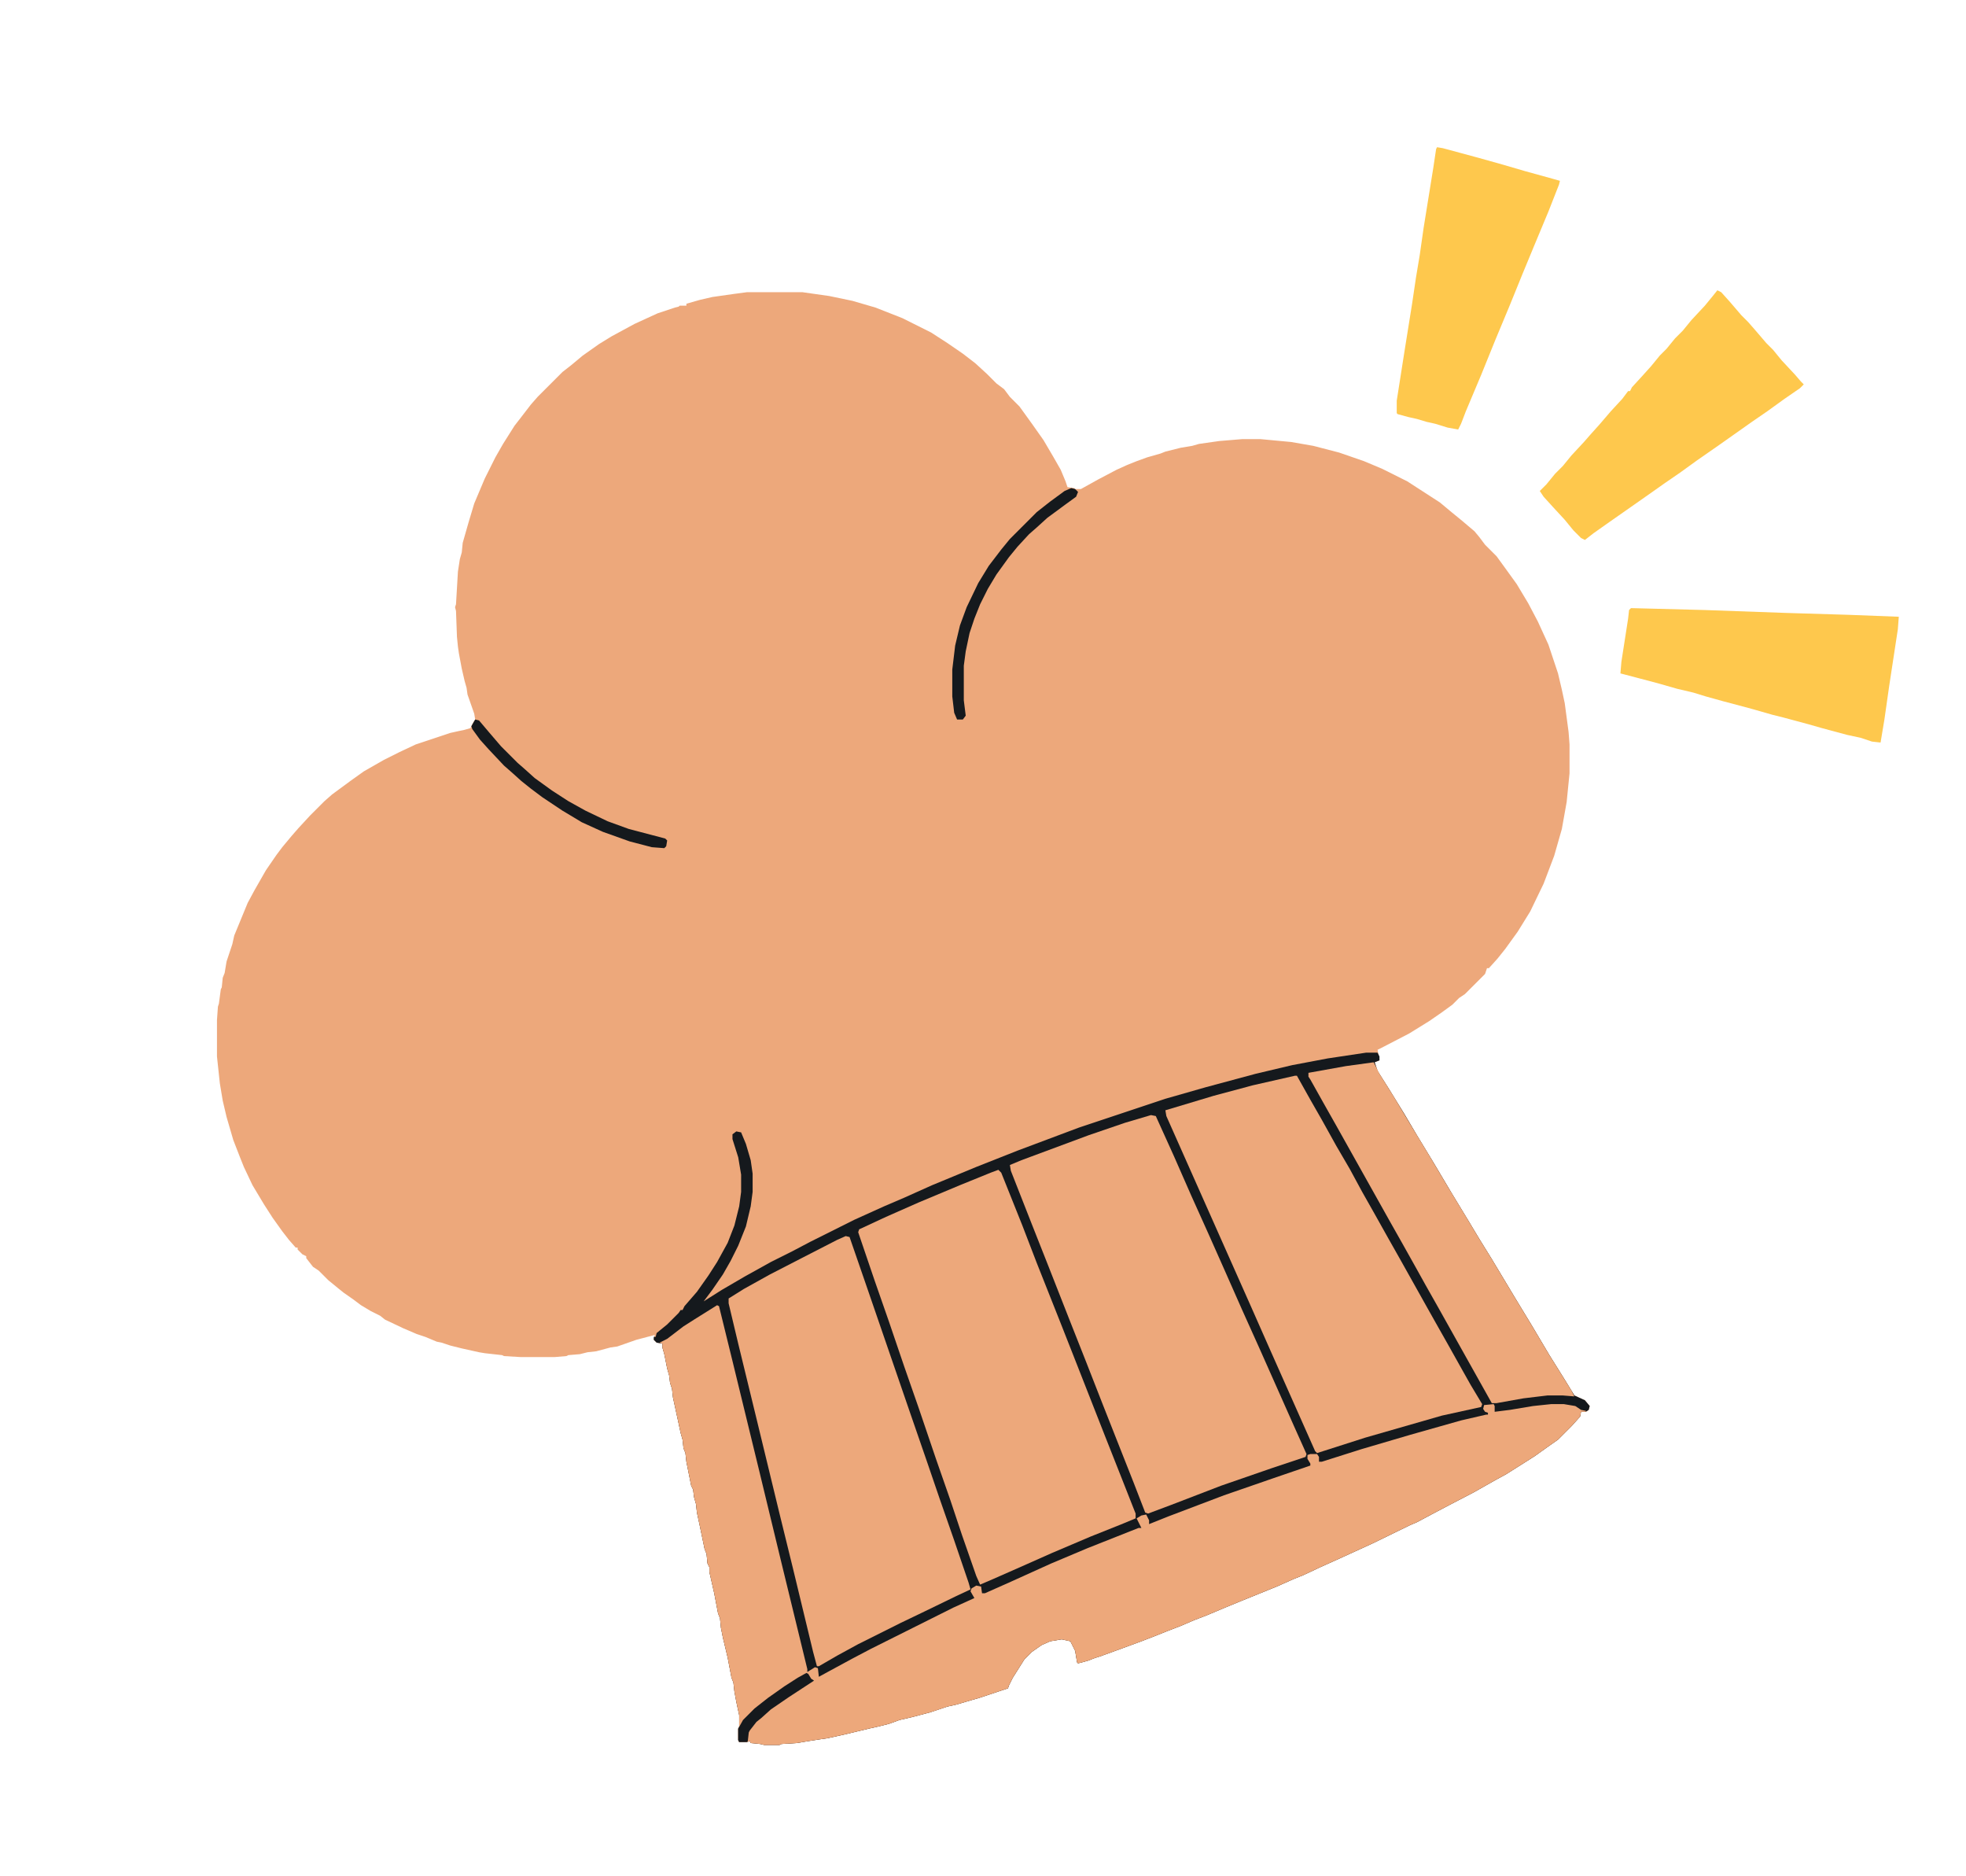 <svg xmlns="http://www.w3.org/2000/svg" version="1.1" viewBox="0 0 2048 1953" width="738" height="704">
<path transform="translate(778,304)" d="m0 0h58l28 4 24 5 24 7 28 11 30 15 17 11 16 11 13 10 12 11 10 10 8 6 6 8 10 10 13 18 12 17 10 17 8 14 5 12 2 6 7 1 1 1h6l18-10 19-10 11-5 10-4 11-4 14-4 5-2 16-4 12-2 7-2 21-3 24-2h19l32 3 23 4 27 7 26 9 19 8 26 13 34 22 12 10 11 9 13 11 5 6 6 8 12 12 8 11 13 18 12 20 10 19 11 24 10 30 4 17 3 14 4 30 1 13v30l-3 30-5 28-8 28-11 29-14 29-13 21-13 18-8 10-9 10h-2l-2 6-21 21-6 4-7 7-11 8-13 9-21 13-27 14-6 3 1 5 1 6-5 2 3 9 12 19 16 26 13 22 17 28 19 32 17 28 12 20 13 21 24 40 17 28 19 32 15 24 8 13 3 5 11 5 5 6-1 4-3 2h-5l-1 5-9 10-14 14-10 7-14 10-11 7-19 12-11 6-23 13-25 13-19 10-15 8-7 3-39 19-35 16-20 9-17 8-10 4-18 8-37 15-17 7-19 8-13 5-14 6-13 5-15 6-13 5-19 7-22 8-9 3-5 2-7 2-4 1-1-1-2-12-5-10-9-2-12 2-9 4-10 7-8 8-12 19-4 8-1 3-30 10-7 2-17 5-9 2-18 6-19 5-13 3-11 4-12 3-9 2-25 6-18 4-7 1-13 2-12 2-16 1-2 1h-16l-4-1-10-1-1-2-3 1h-8l-1-2v-12l1-2v-12l-3-14-2-11-1-9-2-5-4-21-5-21-2-10-1-10-2-5-4-21-5-22v-5l-2-4-1-10-2-5-5-24-3-14-1-9-2-7-1-8-2-4-5-25-1-9-2-5-1-9-2-7-3-14-5-23-1-9-2-6-1-8-2-7-3-15-2-7v-4l-6-1-3-3 1-5-19 5-20 7-7 1-15 4-9 1-8 2-12 1-2 1-12 1h-36l-17-1-2-1-18-2-6-1-18-4-12-3-9-3-5-1-12-5-9-3-14-6-19-9-5-4-10-5-10-6-8-6-10-7-5-4-11-9-10-10-6-4-7-9v-2l-4-2-5-5v-2h-2l-7-8-7-9-10-14-9-14-12-20-9-19-4-10-7-18-7-24-4-17-3-18-3-28v-38l1-14 1-3 2-15 1-2 1-10 2-5 2-12 6-18 2-9 14-34 7-13 12-21 11-16 6-8 10-12 7-8 12-13 15-15 8-7 19-14 14-10 21-12 16-8 17-8 36-12 9-2 5-1 7-2 3-6 2-3-1-6-7-20-1-7-2-7-3-13-3-16-1-7-1-10-1-27-1-4 1-3 2-34 2-13 2-7 1-10 6-21 6-20 11-26 11-22 8-14 12-19 7-9 10-13 7-8 26-26 9-7 12-10 17-12 13-8 24-13 24-11 18-6 4-1 1-1h7v-2l14-4 13-3 21-3z" fill="#EDA87B"/>
<path transform="translate(1423,1096)" d="m0 0h12l2 4v4l-5 2 3 9 12 19 16 26 13 22 17 28 19 32 17 28 12 20 13 21 24 40 17 28 19 32 15 24 8 13 3 5 11 5 5 6-1 4-3 2h-5l-1 5-9 10-14 14-10 7-14 10-11 7-19 12-11 6-23 13-25 13-19 10-15 8-7 3-39 19-35 16-20 9-17 8-10 4-18 8-37 15-17 7-19 8-13 5-14 6-13 5-15 6-13 5-19 7-22 8-9 3-5 2-7 2-4 1-1-1-2-12-5-10-9-2-12 2-9 4-10 7-8 8-12 19-4 8-1 3-30 10-7 2-17 5-9 2-18 6-19 5-13 3-11 4-12 3-9 2-25 6-18 4-7 1-13 2-12 2-16 1-2 1h-16l-4-1-10-1-1-2-3 1h-8l-1-2v-12l1-2v-12l-3-14-2-11-1-9-2-5-4-21-5-21-2-10-1-10-2-5-4-21-5-22v-5l-2-4-1-10-2-5-5-24-3-14-1-9-2-7-1-8-2-4-5-25-1-9-2-5-1-9-2-7-3-14-5-23-1-9-2-6-1-8-2-7-3-15-2-7v-4l-6-1-3-3v-3h2l1-4 11-9 12-12 2-3h2l2-4 13-15 12-17 9-14 11-20 7-18 5-20 2-15v-18l-3-18-6-19v-5l4-3 5 1 5 12 5 17 2 14v19l-2 15-5 21-8 20-8 16-8 14-11 16-9 12 19-12 24-14 27-15 22-11 19-10 46-23 31-14 21-9 29-13 46-19 43-17 64-24 90-30 42-12 52-14 38-9 37-7z" fill="#15191D"/>
<path transform="translate(747,1359)" d="m0 0 2 1 14 57 28 115 22 91 28 115v3l8-5 3 1 1 9 11-6 24-13 19-10 86-43 22-10-4-7 1-3 5-3 5 1 1 7h3l27-12 42-19 38-16 53-21h3l-5-10 5-3 5-1 3 6v4l20-8 58-22 52-18 38-13v-2l-3-5v-4l3-1h7l2 3v5h3l41-13 51-15 53-15 26-6h2v-2l-3-1-2-3 1-4 10-1 1 2v6l16-2 24-4 19-2h13l12 2 6 4 5 1v1h-5l-1 5-9 10-14 14-10 7-14 10-11 7-19 12-11 6-23 13-25 13-19 10-15 8-7 3-39 19-35 16-20 9-17 8-10 4-18 8-37 15-17 7-19 8-13 5-14 6-13 5-15 6-13 5-19 7-22 8-9 3-5 2-7 2-4 1-1-1-2-12-5-10-9-2-12 2-9 4-10 7-8 8-12 19-4 8-1 3-30 10-7 2-17 5-9 2-18 6-19 5-13 3-11 4-12 3-9 2-25 6-18 4-7 1-13 2-12 2-16 1-2 1h-16l-4-1-10-1-1-2-3 1h-8l-1-2v-12l1-2v-12l-3-14-2-11-1-9-2-5-4-21-5-21-2-10-1-10-2-5-4-21-5-22v-5l-2-4-1-10-2-5-5-24-3-14-1-9-2-7-1-8-2-4-5-25-1-9-2-5-1-9-2-7-3-14-5-23-1-9-2-6-1-8-2-7-3-15-2-7v-4l-3-1 8-4 17-13 11-7z" fill="#EDA87B"/>
<path transform="translate(1040,1218)" d="m0 0 3 3 22 55 15 39 25 63 13 33 33 84 17 43 13 33 2 5v5l-12 5-35 14-40 17-27 12-34 15-14 6-4-9-15-43-12-36-15-43-18-53-15-43-16-47-15-43-17-50 1-3 28-13 34-15 43-18 32-13z" fill="#EDA87B"/>
<path transform="translate(1199,1161)" d="m0 0 5 1 19 42 18 41 18 40 16 36 19 43 18 40 36 81 13 29-1 3-36 12-52 18-52 20-24 9-3-1-12-31-17-43-15-38-18-46-17-43-22-56-17-43-22-56-1-6 12-5 70-26 38-13z" fill="#EDA87B"/>
<path transform="translate(1349,1120)" d="m0 0h2l14 25 12 21 15 27 14 24 13 24 13 23 14 25 13 23 28 50 9 16 13 23 14 25 9 16 12 20-1 3-41 9-80 23-50 16-2-2-48-108-19-43-88-198-1-6 50-15 41-11z" fill="#EDA87B"/>
<path transform="translate(881,1287)" d="m0 0 4 1 19 55 43 125 19 55 13 38 15 43 15 44 2 7-15 7-33 16-25 12-44 22-22 12-19 11h-2l-4-15-21-87-14-57-24-99-19-78-10-42v-5l16-10 27-15 33-17 37-19z" fill="#EDA87B"/>
<path transform="translate(1431,1106)" d="m0 0 6 12 15 24 21 35 17 28 19 32 17 28 15 25 13 21 24 40 17 28 19 32 15 24 8 13 3 6-12-1h-16l-25 3-28 5h-5l-56-100-13-23-10-18-14-25-13-23-56-100-13-23-14-25-2-3v-4l39-7z" fill="#EDA87B"/>
<path transform="translate(1699,633)" d="m0 0 77 2 84 3 66 2 52 2-1 13-9 59-5 35-4 24-9-1-12-4-14-3-26-7-14-4-26-7-12-3-21-6-30-8-18-5-13-4-17-4-21-6-38-10 1-12 7-45 1-9z" fill="#FEC84D"/>
<path transform="translate(1497,153)" d="m0 0 6 1 37 10 25 7 24 7 29 8 7 2-1 4-11 28-15 36-12 29-13 32-15 36-15 37-16 38-5 13-3 6-11-2-13-4-9-2-10-3-9-2-11-3-1-1v-13l8-51 8-50 4-27 4-24 4-28 10-62 3-20z" fill="#FEC84D"/>
<path transform="translate(1789,302)" d="m0 0 4 2 9 10 12 14 7 7 7 8 12 14 7 7 9 11 14 15 6 7 3 3-4 4-16 11-18 13-16 11-34 24-23 16-18 13-16 11-17 12-40 28-17 12-9 7-4-2-8-8-9-11-12-13-10-11-4-6 7-7 9-11 8-8 9-11 13-14 7-8 9-10 12-14 12-13 6-8h2l2-4 11-12 9-10 9-11 7-7 9-11 8-8 9-11 14-15 9-11z" fill="#FEC84D"/>
<path transform="translate(1116,508)" d="m0 0 4 1 3 3-2 5-11 8-19 14-11 10-8 7-12 13-9 11-13 18-9 15-8 16-6 15-5 15-4 19-2 15v36l2 16-3 4h-6l-3-7-2-17v-28l3-25 5-21 7-19 12-25 11-18 13-17 9-11 28-28 14-11 15-11z" fill="#15191D"/>
<path transform="translate(495,749)" d="m0 0 4 1 11 13 12 14 17 17 8 7 10 9 18 13 17 11 18 10 23 11 22 8 38 10 2 2-1 6-2 2-13-1-23-6-28-10-22-10-20-12-21-14-12-9-10-8-10-9-8-7-16-17-9-10-8-11-1-3z" fill="#15191D"/>
<path transform="translate(840,1742)" d="m0 0 2 1 3 5 3 2-26 17-19 13-10 9-5 4-7 9-1 2-1 9-1 1h-8l-1-2v-12l5-9 12-12 14-11 17-12 14-9z" fill="#15191D"/>
</svg>
